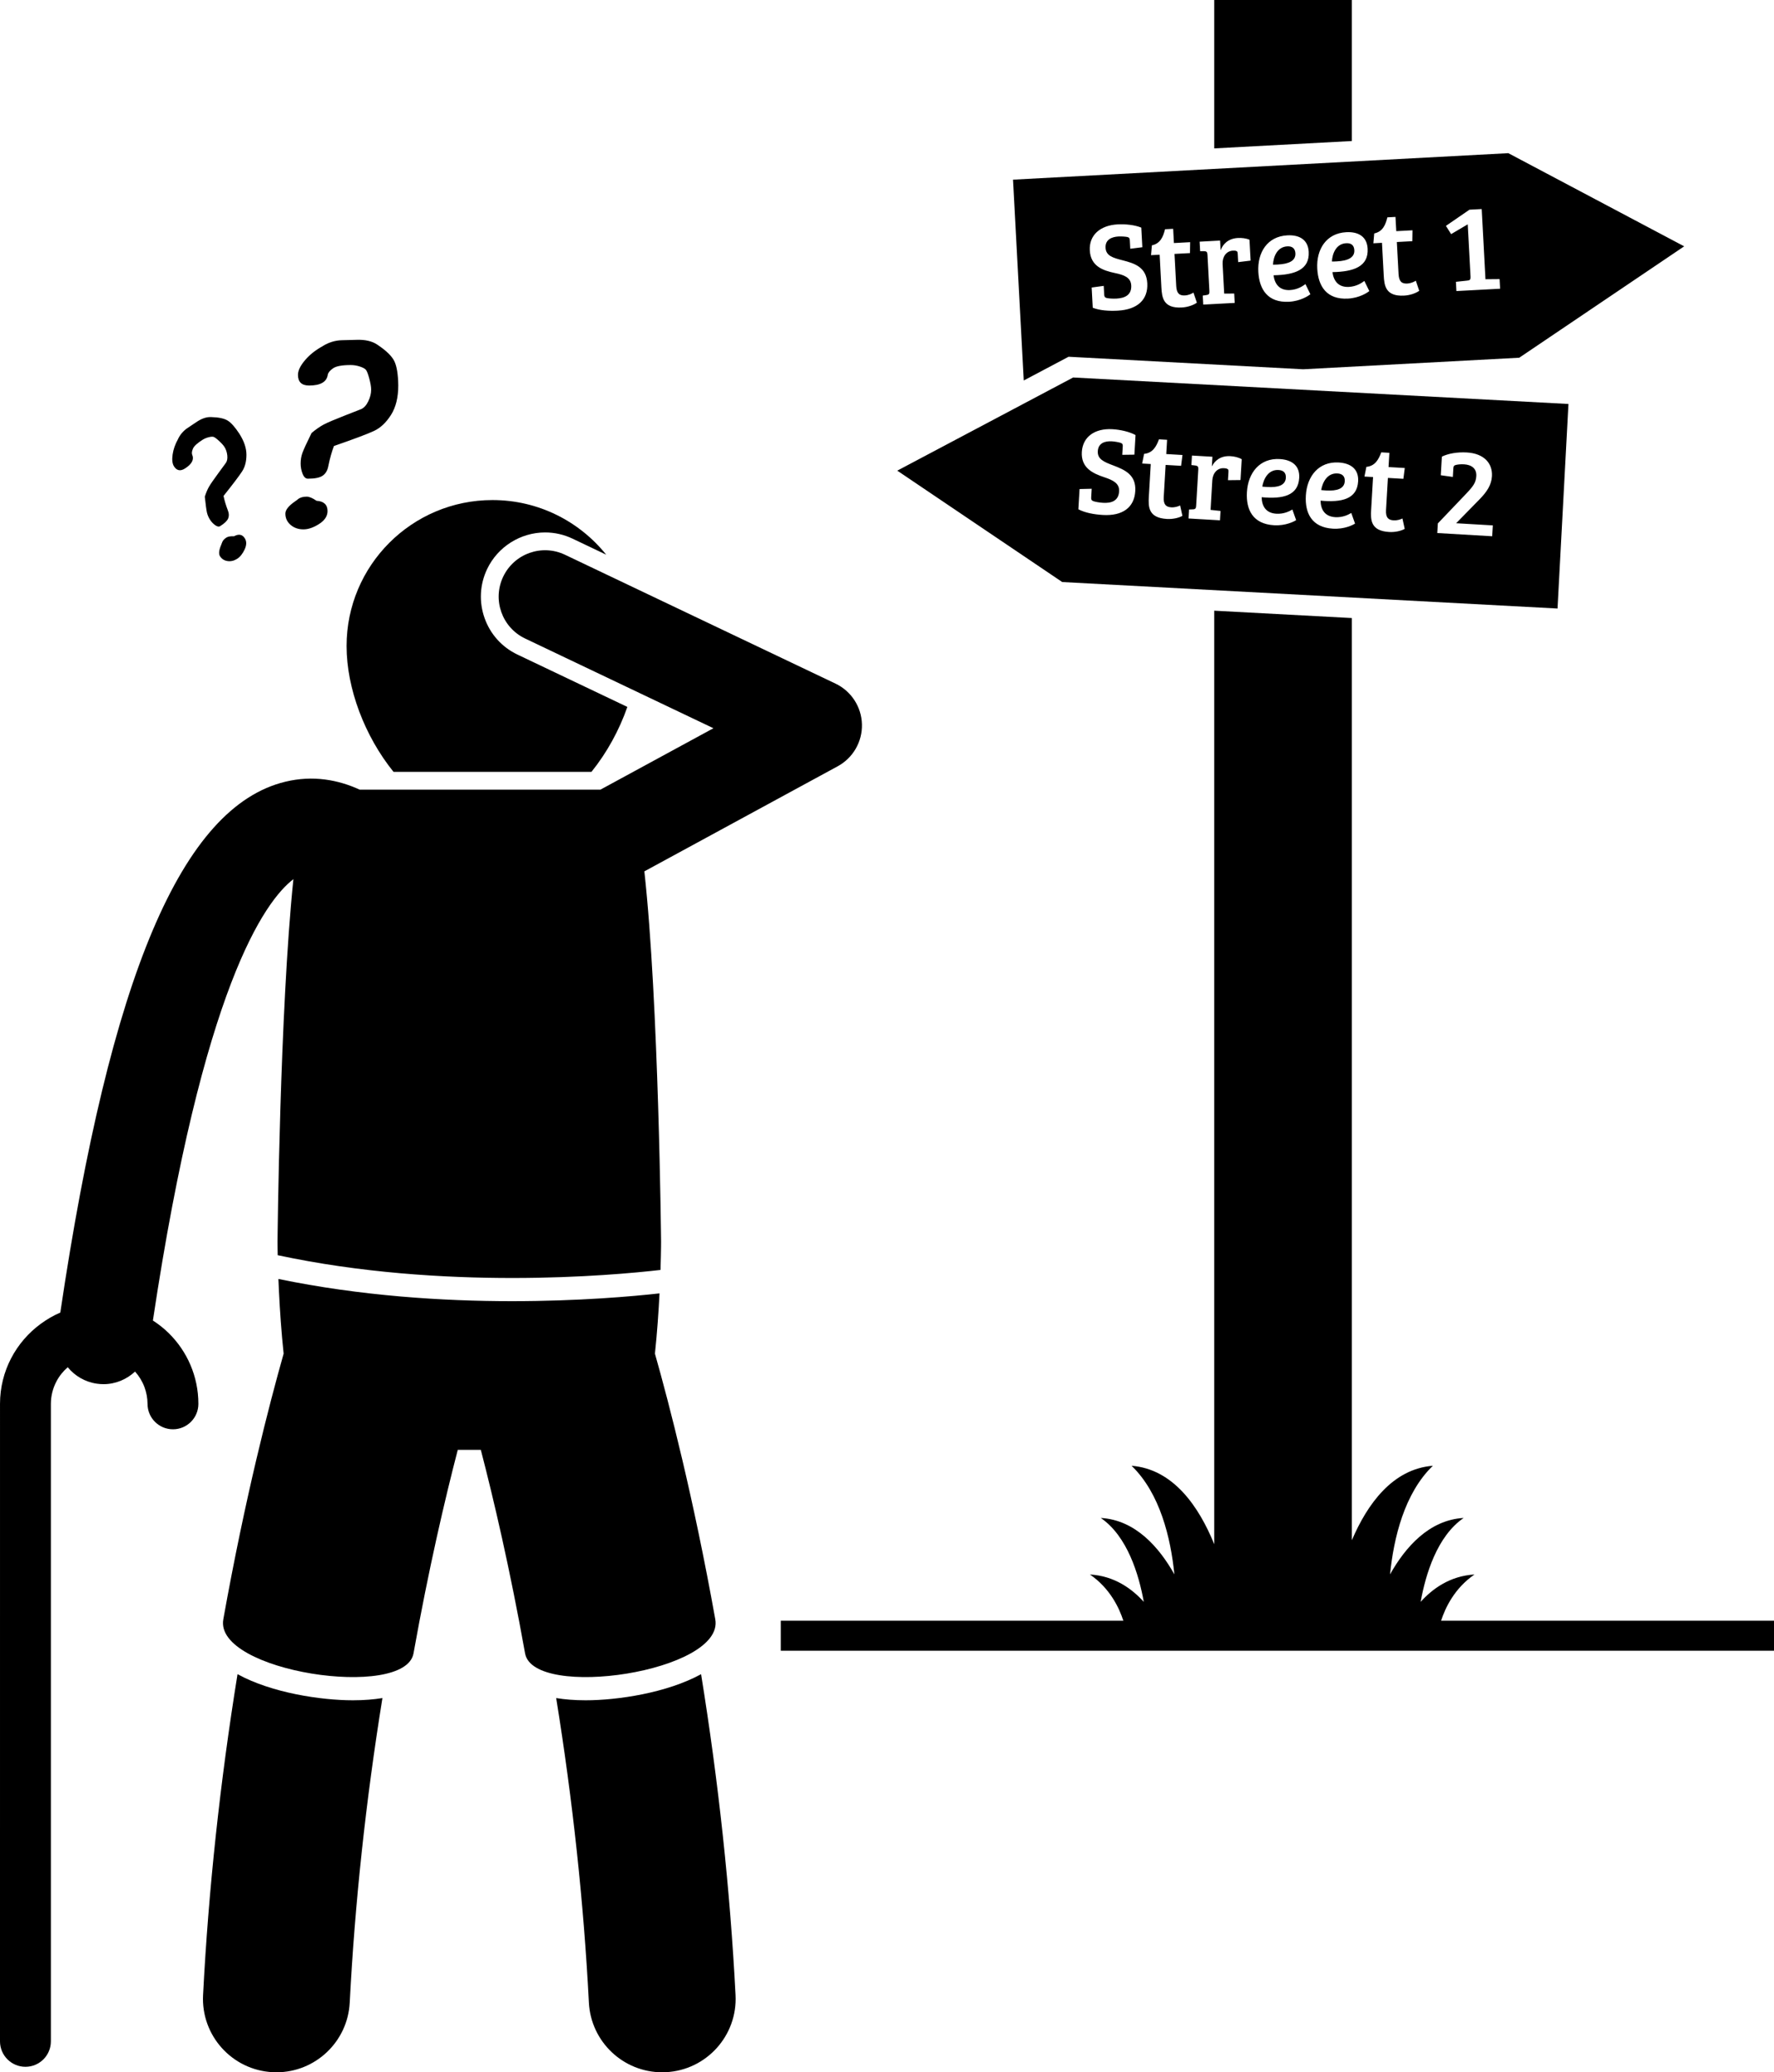 <svg xmlns="http://www.w3.org/2000/svg" enable-background="new 0 0 229.517 268.021" viewBox="0 0 229.517 268.021" id="lost">
  <path d="M81.167 91.431L66.948 84.66c-2.001-.953-3.512-2.628-4.253-4.718-.741-2.089-.624-4.342.329-6.344 1.37-2.875 4.313-4.733 7.498-4.733 1.239 0 2.438.272 3.564.808l4.343 2.068c-3.46-4.305-8.761-7.066-14.712-7.066-10.425 0-18.877 8.452-18.877 18.878 0 5.483 2.34 11.656 6.074 16.278h25.606C78.516 97.36 80.112 94.447 81.167 91.431zM71.957 219.62c2.142 13.249 3.565 26.47 4.232 39.39.262 5.073 4.457 9.011 9.479 9.011.164 0 .331-.004.497-.013 5.239-.271 9.269-4.736 8.998-9.977-.702-13.623-2.202-27.554-4.459-41.501-4.421 2.43-10.832 3.378-14.929 3.378C74.311 219.908 73.056 219.8 71.957 219.62zM45.658 219.908c-4.096 0-10.507-.948-14.927-3.378-2.257 13.948-3.757 27.878-4.459 41.501-.271 5.24 3.759 9.706 8.998 9.977.167.009.332.013.497.013 5.022 0 9.218-3.938 9.479-9.011.667-12.919 2.09-26.14 4.232-39.39C48.379 219.8 47.123 219.908 45.658 219.908L45.658 219.908z"></path>
  <path d="M85.455,164.249c0.041-1.241,0.062-2.265,0.07-2.985c0.003-0.255,0.005-0.484,0.005-0.657c0,0-0.302-31.063-2.164-47.908
		l25.016-13.593c1.983-1.078,3.193-3.176,3.134-5.432c-0.061-2.255-1.381-4.287-3.418-5.257l-35-16.667
		c-2.991-1.424-6.571-0.155-7.997,2.837c-1.425,2.992-0.154,6.572,2.837,7.997l24.364,11.603l-14.62,7.944H46.537
		c-2.772-1.275-6.046-1.891-9.621-1.027c-13.379,3.231-22.647,25.079-29.113,68.659c-0.908,0.387-1.754,0.886-2.541,1.462
		c-3.184,2.335-5.26,6.092-5.261,10.346L0,264.021c0,1.816,1.475,3.291,3.291,3.291c1.818,0,3.291-1.475,3.291-3.291V181.57
		c0.002-1.052,0.265-2.041,0.724-2.91c0.368-0.698,0.865-1.315,1.458-1.825c0.917,1.113,2.231,1.905,3.772,2.126
		c0.289,0.041,0.575,0.062,0.859,0.062c1.553,0,2.992-0.616,4.077-1.629c0.521,0.578,0.934,1.253,1.212,1.995
		c0.254,0.68,0.4,1.412,0.402,2.181c0,1.816,1.473,3.289,3.291,3.289c1.816,0,3.289-1.473,3.289-3.289
		c-0.001-3.568-1.458-6.793-3.807-9.119c-0.63-0.624-1.328-1.177-2.077-1.66c6.473-43.113,14.456-54.23,18.177-57.084
		c-1.766,17.045-2.055,46.9-2.055,46.9c0,0.176,0.002,0.41,0.005,0.672c0.003,0.304,0.009,0.658,0.018,1.063
		C57.357,166.93,79.114,164.982,85.455,164.249z"></path>
  <path d="M28.891,209.437c-1.215,6.795,23.527,10.455,24.609,4.404c1.959-10.956,4.075-19.972,5.725-26.32h2.983
		c1.65,6.349,3.765,15.364,5.725,26.32c1.082,6.051,25.824,2.391,24.609-4.404c-2.82-15.746-5.94-27.783-7.807-34.363
		c0.284-2.672,0.472-5.404,0.592-7.793c-3.466,0.385-10.412,1.007-19.113,1.007c-8.87,0-19.55-0.668-30.194-2.873
		c0.021,0.528,0.046,1.086,0.074,1.662c0.12,2.438,0.309,5.249,0.602,7.999C34.831,181.656,31.711,193.692,28.891,209.437z"></path>
  <polygon points="174.902 0 157.098 0 157.098 19.192 174.902 18.24"></polygon>
  <path d="M168.596,47.761l27.962-1.495l21.339-14.406l-22.753-12.049l-64.081,3.426l1.388,25.974l5.8-3.071L168.596,47.761z
		 M190.118,27.121l1.584-0.084l0.484,9.078l1.828-0.017l0.066,1.244l-5.652,0.302l-0.064-1.195l1.482-0.16
		c0.291-0.032,0.432-0.088,0.408-0.524l-0.361-6.751l-2.15,1.266l-0.672-1.066L190.118,27.121z M177.794,30.194
		c1.104-0.237,1.463-1.115,1.703-2.083l1.049-0.056l0.1,1.842l2.1-0.112l-0.021,1.41l-2.004,0.107l0.223,4.15
		c0.053,0.985,0.439,1.256,1.117,1.22c0.469-0.025,0.863-0.208,1.115-0.367l0.441,1.305c-0.438,0.315-1.184,0.582-1.959,0.623
		c-2.391,0.127-2.563-1.289-2.633-2.597l-0.227-4.231l-1.115,0.06L177.794,30.194z M174.173,30.031
		c1.631-0.087,2.689,0.618,2.77,2.136c0.123,2.31-1.801,2.979-4.551,3.029c0.139,1.078,0.721,1.986,2.127,1.911
		c0.938-0.05,1.611-0.475,2-0.771l0.639,1.31c-0.25,0.208-1.281,0.895-2.768,0.974c-2.729,0.146-3.844-1.576-3.965-3.87
		C170.29,32.247,171.589,30.169,174.173,30.031z M166.55,30.439c1.631-0.087,2.689,0.618,2.77,2.136
		c0.123,2.31-1.801,2.979-4.551,3.029c0.139,1.077,0.721,1.986,2.127,1.911c0.936-0.05,1.609-0.475,2-0.771l0.637,1.31
		c-0.248,0.208-1.281,0.895-2.766,0.974c-2.73,0.146-3.844-1.577-3.967-3.87C162.667,32.654,163.964,30.577,166.55,30.439z
		 M157.855,31.114l0.066,1.228l0.016-0.001c0.254-0.71,0.924-1.492,2.217-1.561c0.467-0.025,1.037,0.026,1.502,0.228l0.145,2.698
		l-1.609,0.199l-0.055-1.017c-0.014-0.275-0.035-0.371-0.168-0.413c-0.117-0.058-0.246-0.067-0.455-0.056
		c-0.873,0.047-1.385,0.803-1.334,1.74l0.203,3.812l1.297-0.004l0.064,1.211l-4.07,0.217l-0.063-1.163l0.482-0.074
		c0.354-0.051,0.395-0.183,0.375-0.554l-0.25-4.684c-0.018-0.323-0.119-0.415-0.396-0.432l-0.551-0.003l-0.064-1.228L157.855,31.114
		z M149.029,31.732c1.104-0.237,1.461-1.115,1.701-2.083l1.051-0.056l0.098,1.841l2.1-0.112l-0.021,1.411l-2.002,0.107l0.221,4.15
		c0.053,0.986,0.439,1.256,1.119,1.22c0.469-0.025,0.863-0.208,1.113-0.368l0.441,1.305c-0.436,0.314-1.182,0.581-1.957,0.623
		c-2.391,0.128-2.564-1.289-2.635-2.596l-0.225-4.231l-1.115,0.06L149.029,31.732z M144.607,29.02
		c1.018-0.055,2.223,0.076,3.051,0.42l0.135,2.536l-1.561,0.197l-0.055-1.049c-0.016-0.275-0.055-0.402-0.316-0.469
		c-0.246-0.052-0.783-0.088-1.156-0.069c-0.871,0.047-1.727,0.4-1.668,1.466c0.055,1.034,0.943,1.294,2.207,1.615
		c1.512,0.39,3.074,0.856,3.188,2.973c0.113,2.116-1.258,3.403-3.828,3.541c-1.113,0.06-2.332-0.021-3.227-0.378l-0.139-2.616
		l1.559-0.213l0.059,1.099c0.016,0.274,0.07,0.401,0.316,0.468c0.264,0.067,0.832,0.102,1.283,0.077
		c1.051-0.056,1.969-0.445,1.902-1.705c-0.057-1.05-0.963-1.358-2.127-1.603c-1.508-0.324-3.123-0.854-3.234-2.921
		C140.89,30.418,142.329,29.142,144.607,29.02z"></path>
  <path d="M175.22 32.356c-.035-.678-.453-.932-1.053-.899-1.291.069-1.791 1.311-1.848 2.367.227.004.438-.007.646-.018C174.37 33.73 175.273 33.325 175.22 32.356zM167.597 32.764c-.037-.678-.455-.932-1.053-.9-1.291.069-1.793 1.312-1.848 2.367.227.004.436-.007.646-.019C166.747 34.138 167.648 33.733 167.597 32.764zM201.509 78.705l1.414-26.456-64.081-3.426-22.753 12.049 21.339 14.406L201.509 78.705zM186.025 67.697l3.676-3.852c.898-.952 1.25-1.418 1.301-2.273.057-.985-.629-1.462-1.582-1.518-.5-.029-.859.031-1.072.083-.264.065-.303.193-.318.467l-.064 1.082-1.559-.22.141-2.406c.785-.391 1.963-.614 3.238-.539 2.18.127 3.338 1.377 3.24 3.073-.068 1.162-.688 2.049-1.617 3l-3.016 3.08 4.746.278-.082 1.405-7.104-.416L186.025 67.697zM176.779 60.384c1.125-.112 1.578-.944 1.926-1.88l1.049.062-.107 1.841 2.1.123-.18 1.399-2.002-.117-.244 4.15c-.057.985.299 1.297.977 1.337.469.027.881-.11 1.148-.241l.293 1.346c-.469.264-1.24.446-2.016.401-2.391-.14-2.404-1.566-2.326-2.875l.246-4.23-1.113-.065L176.779 60.384zM144.993 57.277c-.238-.079-.768-.175-1.139-.197-.871-.051-1.762.205-1.824 1.271-.061 1.034.793 1.392 2.014 1.851 1.459.556 2.961 1.194 2.836 3.31-.123 2.115-1.631 3.242-4.199 3.092-1.113-.065-2.316-.282-3.164-.736l.154-2.616 1.572-.038-.064 1.098c-.016.275.025.407.264.501.252.096.814.193 1.266.219 1.051.062 2.006-.223 2.08-1.482.061-1.049-.805-1.457-1.934-1.83-1.463-.491-3.01-1.197-2.889-3.264.115-1.97 1.688-3.077 3.963-2.944 1.018.059 2.201.323 2.986.758l-.148 2.535-1.572.021.063-1.049C145.273 57.504 145.247 57.373 144.993 57.277zM151.538 65.615c.467.027.881-.11 1.146-.241l.295 1.346c-.469.264-1.242.446-2.016.4-2.391-.14-2.404-1.566-2.328-2.874l.248-4.23-1.115-.065.252-1.249c1.125-.112 1.578-.945 1.924-1.88l1.051.062-.107 1.841 2.098.123-.178 1.399-2.002-.117-.244 4.15C150.505 65.263 150.859 65.575 151.538 65.615zM160.493 62.088l-1.621.019.061-1.017c.016-.275.004-.372-.123-.429-.109-.071-.236-.095-.445-.107-.873-.051-1.465.644-1.52 1.58l-.223 3.811 1.287.141-.07 1.21-4.068-.238.066-1.162.488-.02c.357-.012.412-.138.434-.509l.275-4.683c.018-.323-.072-.426-.346-.474l-.547-.064.072-1.228 2.648.155-.072 1.228.016 0c.332-.678 1.086-1.379 2.377-1.303.469.027 1.029.141 1.469.394L160.493 62.088zM165.132 66.443c.938.055 1.652-.292 2.074-.543l.486 1.374c-.27.179-1.373.746-2.857.659-2.73-.16-3.645-1.995-3.51-4.288.146-2.503 1.67-4.423 4.252-4.272 1.631.096 2.604.914 2.514 2.432-.135 2.309-2.121 2.76-4.859 2.502C163.249 65.393 163.728 66.36 165.132 66.443zM172.456 68.378c-2.729-.16-3.643-1.996-3.508-4.289.146-2.502 1.668-4.423 4.252-4.272 1.631.096 2.602.914 2.514 2.432-.135 2.309-2.121 2.76-4.861 2.502.018 1.086.496 2.054 1.9 2.136.938.055 1.654-.292 2.074-.543l.486 1.374C175.044 67.898 173.941 68.465 172.456 68.378z"></path>
  <path d="M166.361 61.799c.039-.678-.35-.976-.947-1.011-1.291-.076-1.926 1.102-2.102 2.146.225.029.436.042.645.054C165.361 63.07 166.302 62.768 166.361 61.799zM173.982 62.246c.039-.678-.348-.977-.945-1.011-1.293-.076-1.928 1.102-2.104 2.146.227.029.436.042.645.054C172.984 63.516 173.923 63.214 173.982 62.246zM229.517 209.618h-43.071c.537-1.667 1.734-4.204 4.321-5.979-3.177.179-5.458 1.864-6.966 3.539.643-3.567 2.131-8.497 5.564-10.852-4.489.253-7.569 3.817-9.523 7.297.474-4.707 1.849-10.486 5.539-14.047-5.214.413-8.481 4.957-10.479 9.628V79.936l-17.804-.952v120.744c-1.975-4.849-5.288-9.723-10.697-10.151 3.689 3.561 5.064 9.34 5.539 14.047-1.954-3.48-5.034-7.044-9.523-7.297 3.433 2.355 4.922 7.285 5.564 10.852-1.508-1.675-3.789-3.36-6.966-3.539 2.587 1.775 3.785 4.312 4.321 5.979h-44.319v3.882h128.5V209.618zM39.68 64.235c-.481 0-.857.11-1.128.329-.094.084-.219.178-.376.282-.836.575-1.254 1.103-1.254 1.583 0 .585.225 1.071.674 1.458.449.386 1.003.58 1.661.58.627 0 1.303-.233 2.029-.698.726-.465 1.089-1.021 1.089-1.669 0-.825-.476-1.269-1.426-1.332C40.437 64.413 40.014 64.235 39.68 64.235zM43.206 57.684c2.622-.909 4.351-1.559 5.187-1.951.836-.392 1.567-1.081 2.194-2.069.627-.987.94-2.259.94-3.816v-.016c-.021-1.41-.188-2.445-.501-3.103-.313-.658-1.04-1.368-2.178-2.131-.69-.48-1.62-.695-2.79-.643-.606.021-1.212.037-1.818.047-.867.021-1.693.272-2.476.752h.016c-.93.501-1.701 1.11-2.312 1.826-.611.716-.917 1.35-.917 1.904 0 .92.48 1.379 1.442 1.379 1.473 0 2.278-.465 2.413-1.395.052-.271.279-.549.682-.831.402-.282 1.167-.423 2.296-.423.386 0 .773.063 1.16.188.386.125.647.264.784.415.136.152.284.531.446 1.136.162.606.243 1.086.243 1.442 0 .501-.125 1.008-.376 1.52-.251.512-.559.846-.925 1.003l-2.116.83c-1.337.523-2.244.909-2.719 1.16-.475.251-1 .617-1.575 1.097-.637 1.295-1.032 2.155-1.183 2.578-.152.423-.227.881-.227 1.371 0 .46.083.901.251 1.324.167.423.397.635.689.635.899 0 1.536-.131 1.912-.392.376-.261.616-.663.721-1.207C42.678 59.293 42.924 58.416 43.206 57.684zM30.983 56.12l-.006-.01c-.559-.856-1.062-1.425-1.509-1.706-.447-.282-1.167-.435-2.16-.462-.608-.027-1.261.202-1.957.687-.363.248-.728.492-1.095.733-.523.349-.931.822-1.225 1.42l.01-.006c-.375.667-.612 1.339-.709 2.014-.097.675-.038 1.182.176 1.521.356.563.828.659 1.417.286.902-.571 1.215-1.167.938-1.789-.073-.186-.041-.444.096-.773.137-.329.551-.712 1.242-1.149.237-.15.498-.261.783-.334.285-.073.499-.089.641-.049.142.04.38.215.714.523s.57.571.707.789c.194.307.314.666.359 1.077.045.411-.015.735-.178.973l-.974 1.328c-.617.838-1.022 1.426-1.216 1.764-.194.338-.374.765-.54 1.282.112 1.04.203 1.719.274 2.037.071.318.202.627.392.928.178.282.4.52.667.714.266.194.489.235.668.122.55-.348.89-.675 1.019-.981.129-.306.12-.645-.026-1.018-.269-.708-.458-1.341-.569-1.898 1.254-1.572 2.061-2.641 2.421-3.205.36-.564.541-1.269.542-2.117C31.886 57.974 31.586 57.074 30.983 56.12zM30.283 69.356c-.451-.019-.779.036-.984.165-.294.186-.482.399-.564.639-.025.088-.065.194-.121.318-.289.676-.341 1.161-.155 1.455.227.358.553.569.977.632.425.063.839-.033 1.242-.288.384-.243.708-.647.973-1.213.265-.566.271-1.047.02-1.444C31.353 69.114 30.89 69.026 30.283 69.356z"></path>
</svg>
